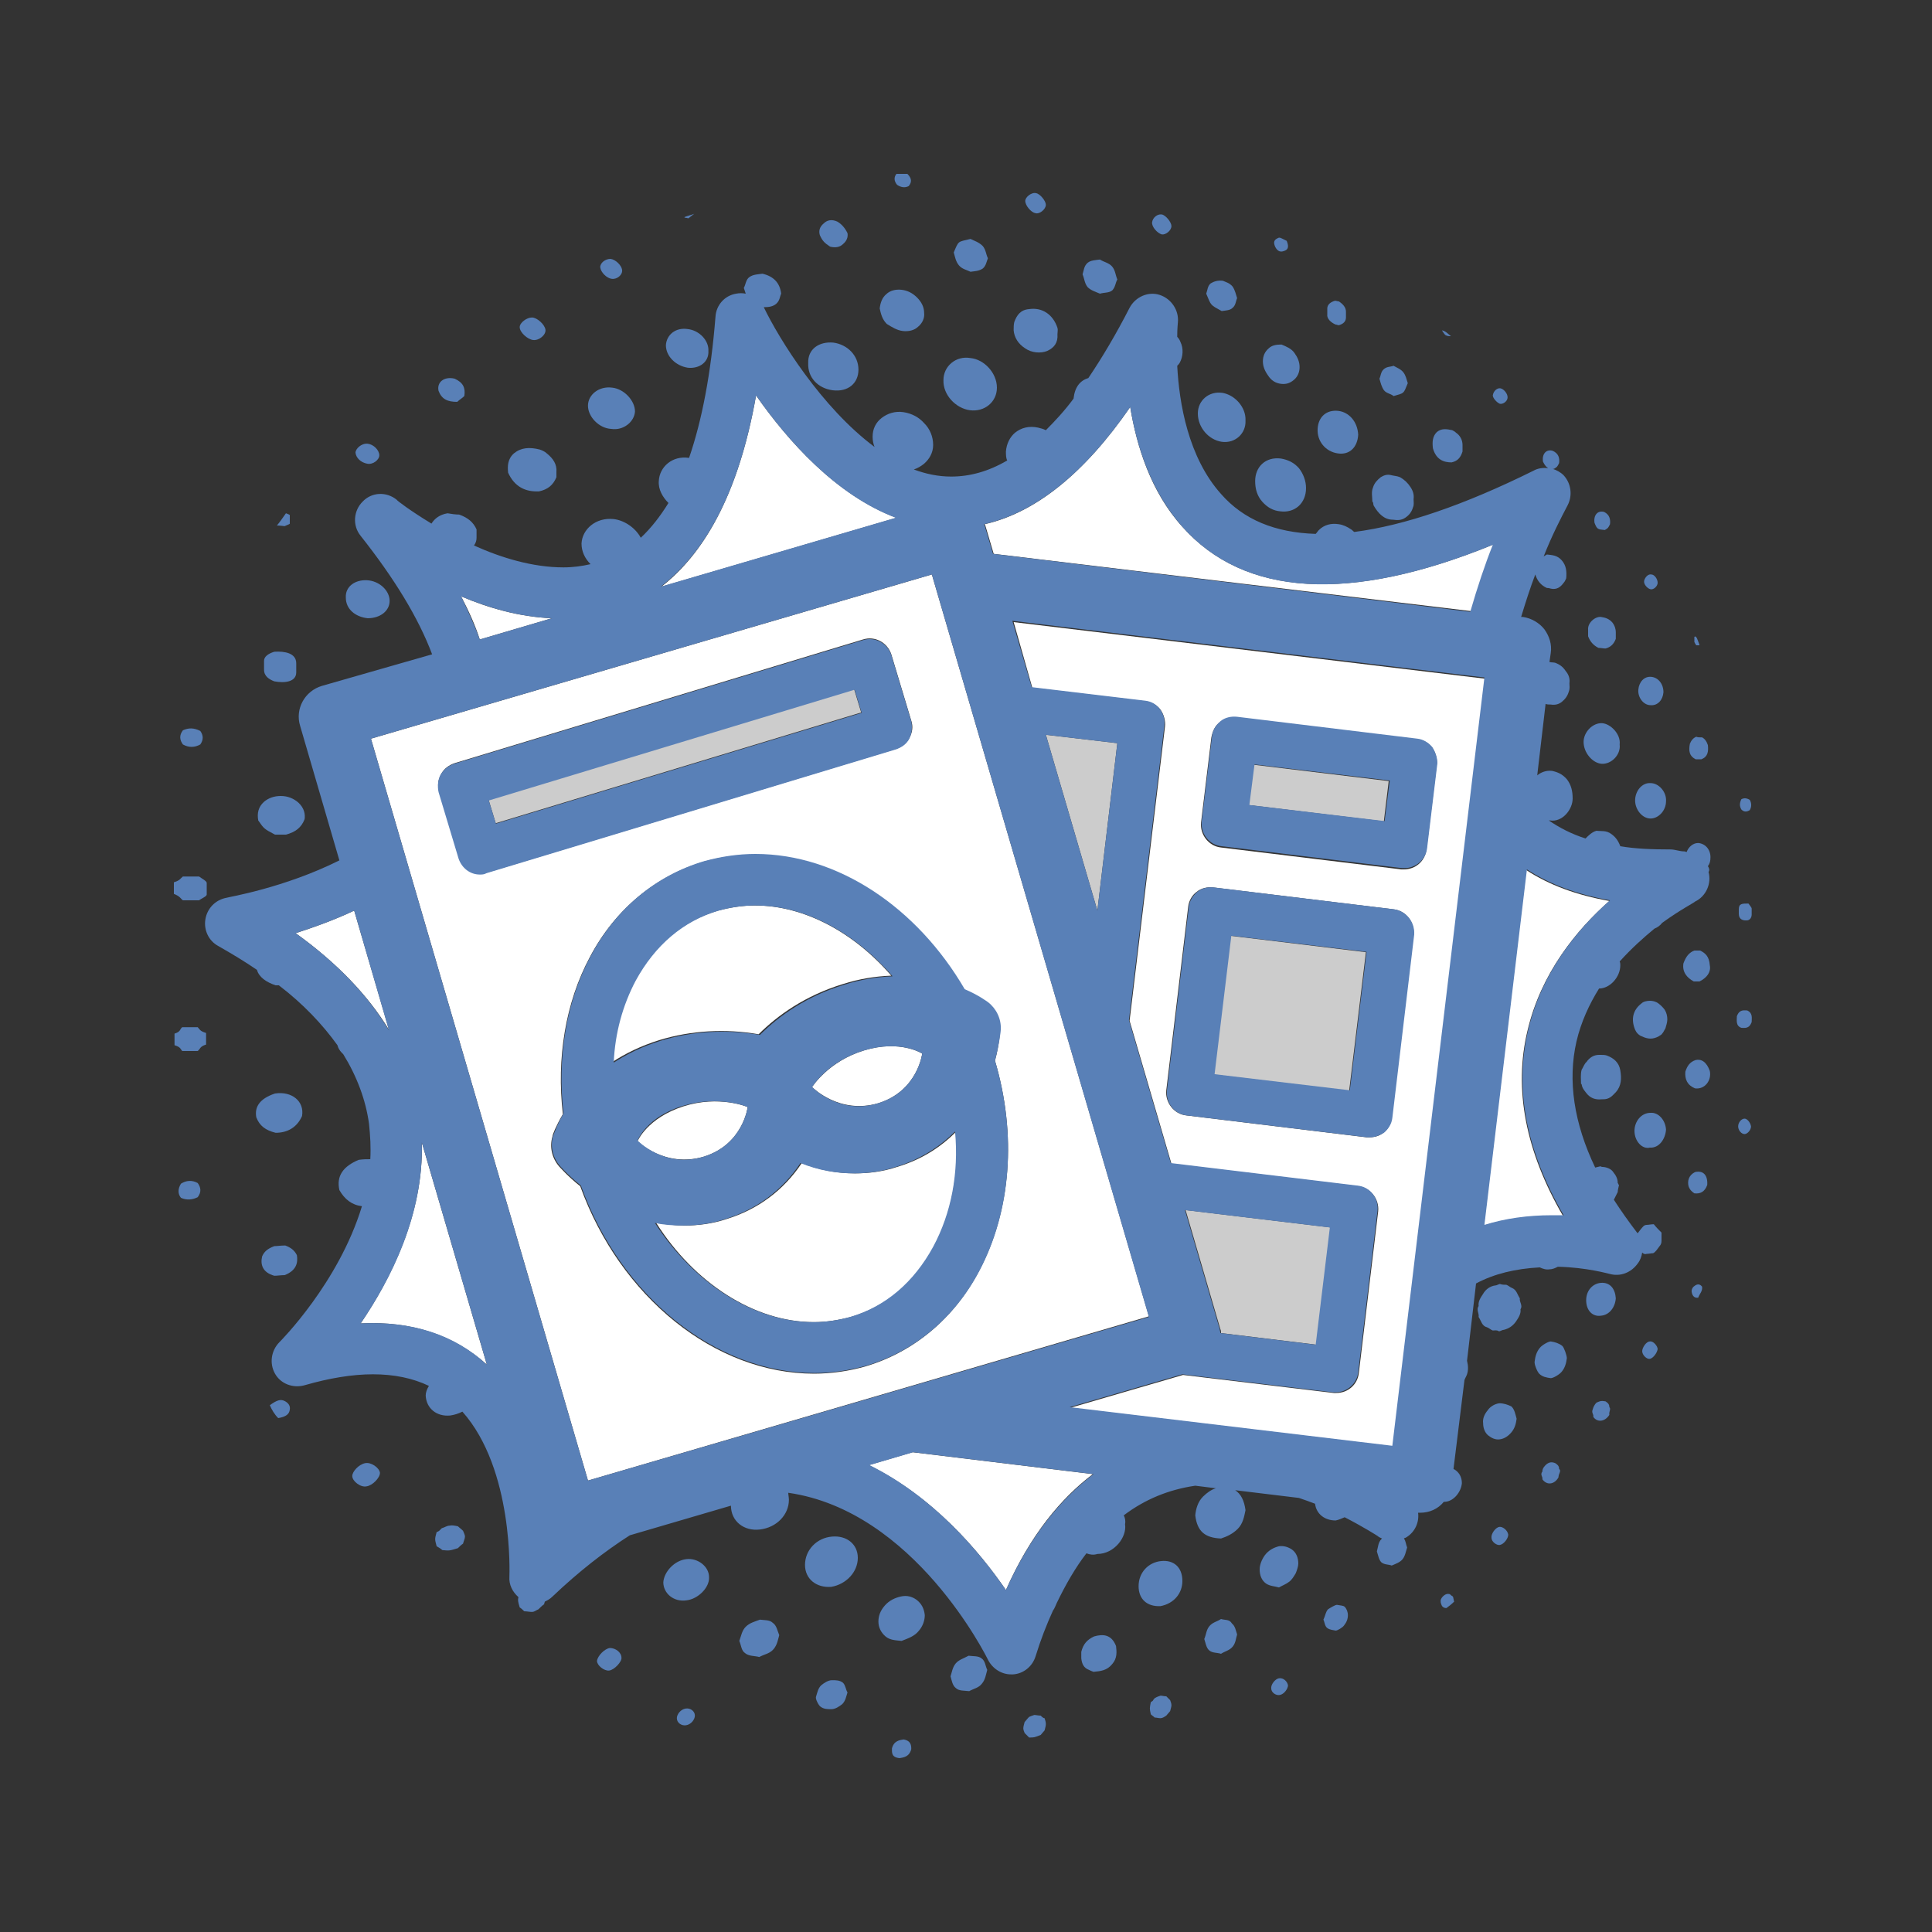 <?xml version="1.0" encoding="utf-8"?>
<!-- Generator: Adobe Illustrator 18.1.1, SVG Export Plug-In . SVG Version: 6.00 Build 0)  -->
<svg version="1.1" id="Layer_1" xmlns="http://www.w3.org/2000/svg" xmlns:xlink="http://www.w3.org/1999/xlink" x="0px" y="0px"
	 viewBox="0 0 300 300" enable-background="new 0 0 300 300" xml:space="preserve">
<rect x="0" y="0" width="300" height="300" fill="#333333" stroke="none"/>
<g>
	<path fill="#FFFFFF" d="M71.6,92.6c1.2,2.3,2.2,4.5,2.9,6.7L85.7,96C80.7,95.8,75.8,94.4,71.6,92.6z"/>
	<path fill="#FFFFFF" d="M183.6,81.8c-4.9-5.4-7.1-12.5-8.1-18.6c-7.1,10.3-14.7,16.4-22.6,18.2c0,0.1,0.1,0.1,0.1,0.2l1.3,4.4
		l74.2,8.9c1-3.8,2.3-7.3,3.5-10.4C209.6,93.7,193.2,92.6,183.6,81.8z"/>
	<path fill="#FFFFFF" d="M156.2,246.9c3.8-8.6,8.6-14.3,13.5-18l-28-3.4l-6.8,2C144.9,232.4,152,240.8,156.2,246.9z"/>
	<path fill="#FFFFFF" d="M45.9,144.9c6.4,4.6,11.2,9.6,14.5,15L55,141.4C51.8,142.9,48.7,144,45.9,144.9z"/>
	<path fill="#FFFFFF" d="M56,205.5c7.9-0.4,14.5,1.8,19.6,6.4l-10.1-34.5C65.8,188.6,60.6,198.7,56,205.5z"/>
	<path fill="#FFFFFF" d="M230.4,190.3c3.2-1,6.7-1.5,10.5-1.5c0.6,0,1.2,0,1.8,0c-5.8-10-7.7-19.7-5.5-28.8
		c2.1-8.9,7.6-15.6,12.7-20.1c-5.1-0.9-9.4-2.5-12.9-4.8L230.4,190.3z"/>
	<path fill="#FFFFFF" d="M117.4,61.4c-2.8,15.9-8.4,24.8-14.7,29.7l36.5-10.7C129.8,76.9,122.3,68.4,117.4,61.4z"/>
	<path fill="#FFFFFF" d="M160.3,106.8l17.6,2.1c0.9,0.1,1.8,0.6,2.3,1.3s0.8,1.7,0.7,2.6l-5.5,45.7l6.5,22.2l29,3.5
		c1.9,0.2,3.3,2,3.1,3.9l-3,25.1c-0.2,1.8-1.7,3.1-3.5,3.1c-0.1,0-0.3,0-0.4,0l-23.4-2.8l-17.5,5.1l50.1,6l14.4-119.2l-73.3-8.8
		L160.3,106.8z M189.5,112.1c0.7-0.6,1.7-0.8,2.6-0.7l28,3.4c0.9,0.1,1.8,0.6,2.3,1.3s0.8,1.7,0.7,2.6l-1.6,13.2
		c-0.2,1.8-1.7,3.1-3.5,3.1c-0.1,0-0.3,0-0.4,0l-28-3.4c-1.9-0.2-3.3-2-3.1-3.9l1.6-13.2C188.3,113.5,188.7,112.6,189.5,112.1z
		 M216.1,173.6c-0.1,0.9-0.6,1.8-1.3,2.3c-0.6,0.5-1.4,0.7-2.2,0.7c-0.1,0-0.3,0-0.4,0l-28-3.4c-1.9-0.2-3.3-2-3.1-3.9l3.4-28.5
		c0.1-0.9,0.6-1.8,1.3-2.3c0.7-0.6,1.7-0.8,2.6-0.7l28,3.4c1.9,0.2,3.3,2,3.1,3.9L216.1,173.6z"/>
	<polygon fill="#CCCCCC" points="173.5,115.4 162.4,114.1 170.4,141.4 	"/>
	<path fill="#CCCCCC" d="M204.4,208.8l2.2-18.2l-22.5-2.7l5.4,18.5c0.1,0.2,0.1,0.4,0.1,0.6L204.4,208.8z"/>
	
		<rect x="201.7" y="112.5" transform="matrix(-0.12 0.993 -0.993 -0.12 351.555 -65.503)" fill="#CCCCCC" width="6.3" height="21.2"/>
	
		<rect x="189.7" y="146.4" transform="matrix(0.993 0.12 -0.12 0.993 20.242 -22.827)" fill="#CCCCCC" width="21.2" height="21.7"/>
	<path fill="#FFFFFF" d="M91.3,229.9l87.1-25.5L144.7,89.2l-87.1,25.5L91.3,229.9z M154.5,164.7c3.4,11.5,2.5,23.3-2.5,32.7
		c-3.9,7.4-10.2,12.6-17.7,14.8c-2.5,0.7-5.2,1.1-7.9,1.1c-15.4,0-30.1-11.9-36.3-29.1c-2-1.6-3.1-2.9-3.3-3.1c-1.1-1.3-1.5-3-1-4.7
		c0-0.2,0.5-1.5,1.6-3.4c-1-8.7,0.4-17.3,4.2-24.4c3.9-7.4,10.2-12.6,17.7-14.8c2.5-0.7,5.2-1.1,7.9-1.1c12.8,0,25.1,8.2,32.5,21
		c2.1,0.9,3.4,1.8,3.6,2c1.3,1,2.1,2.6,2,4.3C155.3,160.1,155.2,162.1,154.5,164.7z M134,99.3c1.9-0.6,3.8,0.5,4.4,2.3l3.1,10.3
		c0.3,0.9,0.2,1.8-0.3,2.7c-0.4,0.8-1.2,1.4-2.1,1.7l-63.5,19.2c-0.3,0.1-0.7,0.2-1,0.2c-1.5,0-2.9-1-3.3-2.5l-3.1-10.3
		c-0.3-0.9-0.2-1.8,0.3-2.7c0.4-0.8,1.2-1.4,2.1-1.7L134,99.3z"/>
	<path fill="#FFFFFF" d="M126.4,205.3c1.9,0,3.8-0.3,5.7-0.8c5.5-1.6,9.9-5.3,12.9-10.9c2.8-5.2,3.9-11.4,3.5-17.9
		c-2.3,2.3-5.2,4.3-9.2,5.5c-2.1,0.7-4.3,1-6.5,1c-2.8,0-5.6-0.5-8.3-1.6c-2.8,4.2-6.8,7.2-11.7,8.7c-2.1,0.7-4.3,1-6.5,1
		c-1.5,0-3-0.2-4.4-0.4C107.8,199.2,117.1,205.3,126.4,205.3z"/>
	<path fill="#FFFFFF" d="M117.2,140.6c-1.9,0-3.8,0.3-5.7,0.8c-5.5,1.6-9.9,5.3-12.9,10.9c-2,3.8-3.2,8.1-3.5,12.6
		c2-1.3,4.4-2.5,7.3-3.4c4.9-1.5,10.3-1.8,15.4-0.9c2.9-2.9,7.2-6,13.1-7.8c2.5-0.8,5-1.2,7.5-1.3
		C132.6,144.8,124.9,140.6,117.2,140.6z"/>
	<path fill="#FFFFFF" d="M126.1,168.8c0,0,4.2,4.3,10.3,2.5c6.1-1.9,6.8-7.7,6.8-7.7s-3.4-2.2-9-0.5S126.1,168.8,126.1,168.8z"/>
	<path fill="#FFFFFF" d="M109.3,179.6c6.1-1.9,6.8-7.7,6.8-7.7s-4.4-1.9-10-0.1s-7.1,5.4-7.1,5.4S103.2,181.4,109.3,179.6z"/>
	
		<rect x="102.9" y="87.8" transform="matrix(0.29 0.957 -0.957 0.29 186.804 -16.943)" fill="#CCCCCC" width="3.8" height="59.3"/>
	<g>
		<path fill="#5980B7" d="M198.8,79.4c2.3,0.3,4-1.3,4-3.6c0-1.1-0.4-2.2-1.1-3.1c-0.8-0.9-1.7-1.3-2.8-1.5c-2.4-0.3-4,1.3-4,3.5
			c0,1.2,0.3,2.3,1.1,3.2C196.8,78.8,197.7,79.3,198.8,79.4z"/>
		<path fill="#5980B7" d="M236,201.6c-0.4-0.6-0.5-1.3-1.2-1.6c-0.3-0.1-0.6-0.4-0.9-0.5c-0.3,0-0.6,0-0.9-0.1
			c-0.2-0.1-0.5,0.2-0.8,0.2c-0.8,0.1-1.5,0.6-1.9,1.3c-0.4,0.6-0.8,1.2-0.7,1.9c-0.4,0.6,0.1,1.1,0,1.7c0.4,0.6,0.5,1.4,1.3,1.6
			c0.3,0.1,0.6,0.4,0.9,0.5c0.3,0,0.6-0.1,0.9,0.1c0.2,0.1,0.5-0.2,0.8-0.2c0.8-0.2,1.4-0.6,1.9-1.3c0.4-0.6,0.8-1.2,0.7-1.9
			C236.5,202.7,235.9,202.2,236,201.6z"/>
		<path fill="#5980B7" d="M245.6,168.4c0.1,0.6,0.4,0.9,0.7,1.3c0.6,0.8,1.4,1.1,2.4,1c0.3,0,0.6,0,0.9-0.1c0.6-0.2,0.9-0.6,1.3-1
			c0.9-1,0.9-2.2,0.7-3.4c-0.2-1.2-1-1.9-2.1-2.3c-0.3-0.1-0.6-0.1-0.9-0.1c0,0,0,0,0,0c-0.1,0-0.2,0-0.3,0c-0.7,0-1.3,0.3-1.8,0.9
			c-0.1,0.2-0.3,0.3-0.4,0.5c-0.2,0.3-0.3,0.6-0.5,0.9c-0.2,0.7-0.1,1.5-0.1,2.2C245.5,168.3,245.6,168.3,245.6,168.4z"/>
		<path fill="#5980B7" d="M189.7,68.6c2.1,0.3,3.8-1.3,3.7-3.3c0.1-2.1-1.7-4-3.6-4.3c-2.1-0.3-3.8,1.2-3.8,3.2
			C186,66.4,187.7,68.3,189.7,68.6z"/>
		<path fill="#5980B7" d="M150.6,63.7c2.3,0.3,4.2-1.3,4.2-3.5c0-2.3-2-4.4-4.1-4.6c-2.3-0.4-4.2,1.3-4.2,3.4
			C146.4,61.3,148.4,63.4,150.6,63.7z"/>
		<path fill="#5980B7" d="M213.3,78.5c0.7,1.2,1.6,2.2,3,2.2c0.7,0.1,1.3,0.1,1.9-0.3c0.6-0.4,1-0.9,1.2-1.6
			c0.2-0.4,0.1-0.9,0.1-1.3c0.1-0.7-0.1-1.3-0.5-1.9c-0.4-0.6-0.9-1.1-1.6-1.5c-0.5-0.2-0.9-0.2-1.3-0.3c-0.7-0.2-1.2,0-1.7,0.3
			c-0.5,0.4-1,0.9-1.2,1.6c-0.3,0.7-0.1,1.5-0.1,2.2C213.3,78,213.2,78.3,213.3,78.5z"/>
		<path fill="#5980B7" d="M129.2,238.6c-2.4,0.2-4.2,2.1-4.2,4.4c0,2.2,1.8,3.6,4.1,3.4c2.3-0.4,4.1-2.3,4.1-4.5
			C133.2,239.8,131.5,238.4,129.2,238.6z"/>
		<path fill="#5980B7" d="M248.7,118.6c1.5,0.1,3-1.4,2.8-3c0.2-1.6-1.4-3.2-2.7-3.3c-1.5-0.1-2.9,1.4-2.9,2.9
			C245.9,116.9,247.3,118.5,248.7,118.6z"/>
		<path fill="#5980B7" d="M207.7,70.4c1.9,0.3,3.1-1,3.2-2.9c-0.1-2-1.4-3.5-3.1-3.7c-1.8-0.2-3.1,0.9-3.2,2.8
			C204.5,68.5,205.8,70.1,207.7,70.4z"/>
		<path fill="#5980B7" d="M129.3,60.6c2.4,0.3,4-1.1,4-3.2c0-2.2-1.7-3.9-3.9-4.2c-2.2-0.2-4,1-3.9,3.2
			C125.4,58.6,127,60.3,129.3,60.6z"/>
		<path fill="#5980B7" d="M180.3,242.4c-2,0.2-3.5,1.8-3.5,3.9c0,2,1.3,3.2,3.4,3.1c2.1-0.4,3.4-2,3.4-3.9
			C183.6,243.3,182.2,242.2,180.3,242.4z"/>
		<path fill="#5980B7" d="M257.5,155.8c-0.4-0.3-0.9-0.4-1.3-0.4c-0.4,0-1,0.1-1.3,0.4c-1.3,1-1.7,2.4-1,4.1
			c0.1,0.2,0.2,0.4,0.4,0.6c0.2,0.2,0.5,0.4,0.6,0.4c1,0.5,1.8,0.5,2.7,0c0.1-0.1,0.4-0.2,0.5-0.4c0.2-0.2,0.3-0.5,0.5-0.8
			c0.1-0.4,0.3-0.9,0.3-1.4c0-0.5-0.1-1-0.4-1.5C258.2,156.4,257.9,156.1,257.5,155.8z"/>
		<path fill="#5980B7" d="M159.2,54.1c1,0.7,2.4,0.8,3.4,0.4c1.1-0.5,1.7-1.3,1.6-2.6c0-0.3,0.1-0.7,0-1c-0.7-2.1-2.4-3.2-4.4-2.9
			c-1.3,0.1-1.9,0.9-2.3,2c-0.1,0.4-0.1,0.8-0.1,1.3C157.5,52.4,158.1,53.4,159.2,54.1z"/>
		<path fill="#5980B7" d="M142.3,248.4c-0.7-0.5-1.5-0.7-2.4-0.5c-0.9,0.2-1.8,0.6-2.5,1.4c-0.7,0.8-1,1.6-1,2.5
			c0,0.9,0.4,1.7,1.1,2.3c0.7,0.6,1.6,0.6,2.5,0.7c1-0.4,2-0.7,2.7-1.6c0.6-0.7,0.9-1.6,0.9-2.4C143.5,249.8,143.1,249,142.3,248.4z
			"/>
		<path fill="#5980B7" d="M200.6,240.6c-0.6-0.4-1.3-0.6-2-0.5c-0.8,0.2-1.6,0.6-2.2,1.4c-0.5,0.7-0.8,1.5-0.8,2.2
			c0,0.9,0.3,1.7,1,2.2c0.6,0.4,1.3,0.4,2,0.6c0.5-0.3,1.1-0.5,1.6-0.9c0.4-0.3,0.7-0.8,1-1.3c0.2-0.5,0.4-1.1,0.4-1.5
			C201.6,241.9,201.3,241.1,200.6,240.6z"/>
		<path fill="#5980B7" d="M256.3,172.8c-1.5,0-2.5,1.4-2.5,2.8c0,1.6,1.2,2.9,2.4,2.6c1.4,0.1,2.4-1.3,2.5-2.8
			C258.6,173.9,257.5,172.7,256.3,172.8z"/>
		<path fill="#5980B7" d="M256.3,127.1c1.2,0,2.4-1.2,2.4-2.7c0.1-1.4-1.1-2.8-2.4-2.8c-1.3-0.1-2.4,1.2-2.4,2.7
			C253.9,125.7,255,127.1,256.3,127.1z"/>
		<path fill="#5980B7" d="M198.9,59.6c0.8,0.1,1.4-0.1,2-0.6c0.6-0.5,0.9-1.2,0.9-2c0-0.8-0.3-1.5-0.8-2.2c-0.5-0.7-1.3-1-2-1.3
			c-0.8,0-1.5,0.1-2,0.6c-0.6,0.5-0.9,1.2-0.9,2c0,0.8,0.3,1.5,0.8,2.2C197.4,59.1,198.1,59.5,198.9,59.6z"/>
		<path fill="#5980B7" d="M140.2,51.4c0.9,0.1,1.8-0.1,2.4-0.7c0.6-0.5,1-1.3,0.9-2.1c0-0.9-0.4-1.7-1.1-2.4
			c-0.7-0.7-1.5-1.1-2.4-1.2c-0.9-0.1-1.8,0.1-2.4,0.7c-0.6,0.5-0.9,1.3-1,2.2c0.2,0.9,0.4,1.7,1.1,2.4
			C138.5,50.8,139.3,51.3,140.2,51.4z"/>
		<path fill="#5980B7" d="M232.8,217.9c-0.7,0.1-1.4,0.5-1.8,1.1c-0.5,0.6-0.8,1.3-0.7,2c0,0.8,0.3,1.5,0.8,1.9
			c0.5,0.4,1.1,0.7,1.8,0.6c0.7-0.1,1.3-0.5,1.8-1.1c0.5-0.6,0.7-1.3,0.8-2.1c-0.2-0.7-0.3-1.4-0.8-1.9
			C234.1,218.1,233.5,217.9,232.8,217.9z"/>
		<path fill="#5980B7" d="M240.8,208.3c-0.4,0-1.4,0.6-1.7,1c-0.5,0.6-0.7,1.3-0.8,2.1c-0.1,0.4,0.4,1.6,0.7,1.9
			c0.5,0.5,1.1,0.6,1.8,0.7c0.4,0,1.4-0.6,1.7-1c0.5-0.6,0.7-1.3,0.8-2.1c0-0.4-0.4-1.6-0.7-1.9
			C242.1,208.6,241.5,208.4,240.8,208.3z"/>
		<path fill="#5980B7" d="M83.7,76.3c1.4-0.3,2.2-1,2.7-2.2c0-0.2,0-0.5,0-0.8c0.1-1.2-0.5-2.1-1.5-2.9c-0.3-0.3-0.8-0.5-1.1-0.6
			c-1.6-0.4-2.9-0.3-4,0.6c-1,0.9-1,2-0.9,3C79.9,75.6,81.6,76.4,83.7,76.3z"/>
		<path fill="#5980B7" d="M106.6,242.1c-1.9,0.2-3.5,2-3.6,3.6c0,1.7,1.6,3.1,3.6,2.8c1.8-0.2,3.6-2,3.5-3.6
			C110.1,243.2,108.3,241.9,106.6,242.1z"/>
		<path fill="#5980B7" d="M94.9,66.6c1.9,0.3,3.6-1.1,3.7-2.7c0-1.7-1.7-3.5-3.5-3.7c-2.1-0.3-3.8,1.1-3.8,2.8
			C91.3,64.7,93,66.5,94.9,66.6z"/>
		<path fill="#5980B7" d="M248.6,199.2c-1.3,0.1-2.3,1.2-2.3,2.7c0,1.6,1,2.6,2.3,2.4c1.3-0.1,2.2-1.3,2.3-2.7
			C250.8,200.1,250,199.1,248.6,199.2z"/>
		<path fill="#5980B7" d="M246.6,98.8c0.3,0.8,0.8,1.4,1.6,1.8c0.3,0,0.8,0.1,1.1,0.1c0.8-0.2,1.3-0.7,1.6-1.5c0-0.3,0-0.7,0-1
			c0-0.6-0.2-1.1-0.5-1.5c-0.5-0.6-1.1-0.8-1.8-0.9c-0.9-0.1-2.1,0.9-2,2C246.6,98.1,246.6,98.4,246.6,98.8z"/>
		<path fill="#5980B7" d="M225.4,71.8c0.9-0.2,1.4-0.7,1.7-1.7c0-0.2,0-0.6,0-1c0-0.8-0.4-1.5-1-1.9c-0.2-0.2-0.4-0.3-0.6-0.4
			c-0.9-0.2-1.7-0.3-2.4,0.3c-0.7,0.7-0.7,1.6-0.6,2.5C223,71.4,224.2,71.8,225.4,71.8z"/>
		<path fill="#5980B7" d="M169.9,254.1c-1.1,0.5-1.7,1.2-2,2.4c0,0.2,0,0.6,0,1c0.1,0.9,0.4,1.5,1.2,1.8c0.2,0.1,0.4,0.2,0.7,0.3
			c1.1-0.1,2.1-0.2,2.9-1.2c0.8-0.9,0.7-1.9,0.6-2.8C172.6,253.8,171.3,253.7,169.9,254.1z"/>
		<path fill="#5980B7" d="M106.8,57.1c1.8,0.2,3.3-0.9,3.2-2.6c0.1-1.6-1.4-3.2-3.2-3.4c-1.9-0.3-3.3,0.9-3.4,2.5
			C103.4,55.3,104.9,56.8,106.8,57.1z"/>
		<path fill="#5980B7" d="M264,147.6c-0.3,0-0.6,0-0.9,0c-0.8,0.3-1.3,0.9-1.7,2c-0.2,1.3,0.5,2.2,1.6,2.8c0.3,0,0.7,0,0.9,0
			c1.2-0.6,1.8-1.5,1.6-2.5C265.4,148.5,264.8,148,264,147.6z"/>
		<path fill="#5980B7" d="M170.8,45.6c0.7-0.2,1.4-0.1,1.9-0.5c0.5-0.5,0.5-1.2,0.8-1.7c-0.3-0.7-0.3-1.4-0.8-2
			c-0.5-0.6-1.3-0.7-1.9-1.1c-0.7,0.1-1.4,0.1-1.9,0.5c-0.6,0.5-0.6,1.2-0.8,1.8c0.3,0.7,0.3,1.4,0.8,2
			C169.4,45.1,170.1,45.3,170.8,45.6z"/>
		<path fill="#5980B7" d="M118,251.5c-0.8,0.3-1.6,0.5-2.2,1.1c-0.6,0.6-0.7,1.4-1,2.2c0.3,0.7,0.3,1.5,0.9,1.9
			c0.6,0.5,1.5,0.4,2.2,0.6c0.7-0.4,1.6-0.5,2.2-1.2c0.6-0.7,0.7-1.5,0.9-2.2c-0.3-0.7-0.4-1.5-1-1.9
			C119.5,251.5,118.7,251.6,118,251.5z"/>
		<path fill="#5980B7" d="M150.4,257.1c-0.7,0.4-1.5,0.6-2,1.2c-0.5,0.6-0.6,1.4-0.8,2c0.2,0.7,0.3,1.4,0.8,1.8
			c0.5,0.5,1.3,0.4,2.1,0.5c0.7-0.4,1.5-0.5,2-1.2c0.5-0.6,0.6-1.4,0.8-2.1c-0.3-0.6-0.3-1.4-0.9-1.8
			C151.9,257.1,151.1,257.2,150.4,257.1z"/>
		<path fill="#5980B7" d="M189.6,251.4c-0.6,0.4-1.3,0.5-1.8,1.1c-0.5,0.6-0.5,1.3-0.8,2c0.2,0.6,0.3,1.4,0.8,1.8
			c0.5,0.4,1.2,0.3,1.8,0.5c0.6-0.4,1.3-0.5,1.8-1.1c0.5-0.6,0.5-1.3,0.7-1.9c-0.2-0.6-0.3-1.3-0.8-1.7
			C190.9,251.4,190.2,251.6,189.6,251.4z"/>
		<path fill="#5980B7" d="M46.9,173.3c0.4-2.3-1.6-3.9-4.2-3.5c-2.4,0.8-3.2,2.1-2.9,3.7c0.5,1.3,1.4,2,3,2.4
			C44.6,175.9,46.1,175.1,46.9,173.3z"/>
		<path fill="#5980B7" d="M263.3,164.6c-0.9,0.3-1.3,0.9-1.6,1.8c-0.1,1.2,0.3,2.1,1.5,2.6c1.5,0.2,2.6-1.2,2.3-2.7
			C265,164.9,264.2,164.4,263.3,164.6z"/>
		<path fill="#5980B7" d="M42.7,129.6c0.6,0,1.2,0,1.7,0c1.5-0.4,2.4-1.1,2.9-2.4c0.1-0.7,0-1.7-1-2.6c-0.7-0.6-1.6-1-2.7-1
			c-1,0-1.9,0.3-2.6,0.9c-0.9,0.8-1.1,1.8-0.9,2.9C41,128.7,41,128.7,42.7,129.6z"/>
		<path fill="#5980B7" d="M256.3,109.5c1.1,0.1,1.9-0.8,2-2c0-1.3-0.8-2.3-1.9-2.4c-1.1-0.1-1.9,0.8-2,2
			C254.3,108.3,255.2,109.5,256.3,109.5z"/>
		<path fill="#5980B7" d="M57.1,96c1.9,0,3.4-1.1,3.4-2.7c0-1.6-1.6-3.1-3.5-3.2c-1.9-0.1-3.4,1-3.3,2.7
			C53.7,94.6,55.2,95.8,57.1,96z"/>
		<path fill="#5980B7" d="M216.4,61.5c1.7-0.5,1.5-0.3,2.2-2c-0.2-0.6-0.3-1.2-0.7-1.7c-0.4-0.5-1-0.7-1.5-1
			c-0.6,0.2-1.1,0.1-1.6,0.6c-0.4,0.4-0.4,1-0.6,1.4c0.2,0.7,0.3,1.2,0.7,1.8C215.3,61.1,215.9,61.1,216.4,61.5z"/>
		<path fill="#5980B7" d="M189.7,48.3c0.7-0.1,1.3-0.1,1.7-0.5c0.5-0.4,0.5-1.1,0.7-1.5c-0.2-0.6-0.3-1.2-0.7-1.8
			c-0.5-0.6-1.1-0.7-1.5-0.9c-0.8-0.1-1.4,0.1-1.9,0.4c-0.5,0.4-0.5,1.1-0.7,1.6C188.1,47.5,187.9,47.3,189.7,48.3z"/>
		<path fill="#5980B7" d="M150.7,42.2c0.7-0.1,1.3-0.1,1.9-0.5c0.5-0.4,0.6-1.1,0.8-1.6c-0.3-0.6-0.3-1.3-0.8-1.9
			c-0.6-0.6-1.3-0.8-1.9-1.1c-2,0.5-1.8,0.2-2.6,2.1c0.2,0.7,0.3,1.4,0.8,2C149.4,41.8,150.1,41.9,150.7,42.2z"/>
		<path fill="#5980B7" d="M129.2,260.9c-0.6,0-1.2,0.4-1.7,0.8c-0.5,0.5-0.6,1.2-0.8,1.8c-0.1,0.3,0.4,1.3,0.7,1.5
			c0.5,0.4,1.1,0.4,1.7,0.4c0.6,0,1.2-0.4,1.7-0.8c0.5-0.5,0.6-1.2,0.8-1.8c-0.3-0.5-0.3-1.1-0.7-1.5
			C130.4,260.9,129.8,260.9,129.2,260.9z"/>
		<path fill="#5980B7" d="M207.6,249.2c-0.3,0-1.1,0.5-1.4,0.7c-0.4,0.5-0.4,1-0.7,1.6c0.2,0.4,0.2,1,0.6,1.3
			c0.4,0.3,0.9,0.3,1.3,0.4c0.3,0,1.1-0.5,1.3-0.8c0.4-0.5,0.6-1,0.6-1.6c0-0.5-0.2-1-0.5-1.3C208.6,249.3,208.1,249.3,207.6,249.2z
			"/>
		<path fill="#5980B7" d="M263.2,182c-1,0.5-1.2,1.4-1,2.2c0.2,0.6,0.6,0.9,0.9,1.1c0.9,0.1,1.6-0.2,2-1.3
			C265.2,182.5,264.5,181.7,263.2,182z"/>
		<path fill="#5980B7" d="M263.3,117.9c0.3,0,0.6,0,0.9,0c1-0.4,1.1-1.2,1-2.2c-0.2-0.6-0.5-1-0.9-1.2c-0.4,0-0.7,0-0.9-0.1
			c-0.5,0.2-0.8,0.6-1,1.1C262.2,116.6,262.3,117.4,263.3,117.9z"/>
		<path fill="#5980B7" d="M42.6,105.8c1.6,0.3,3.4,0.1,3.4-1.4c0-0.4,0-1,0-1.4c0-1.6-1.8-1.9-3.4-1.8c-1,0.3-1.6,0.8-1.6,1.4
			c0,0.6,0,1.1,0,1.4C41,105,41.8,105.5,42.6,105.8z"/>
		<path fill="#5980B7" d="M44.2,198c1.8-0.7,2.1-1.9,1.9-3.1c-0.4-0.8-1-1.2-1.8-1.5c-0.7,0-1.3,0.1-1.7,0.1
			c-1.1,0.4-1.6,0.9-1.9,1.6c-0.3,1.3,0.1,2.5,1.9,3C43,198.1,43.7,198,44.2,198z"/>
		<path fill="#5980B7" d="M207.4,50.4c0.2,0,0.3,0.1,0.5,0.1c0.7-0.2,1.1-0.6,1.1-1.2c0-0.3,0-0.6,0-0.9c0-0.7-0.5-1.2-1.1-1.6
			c-0.2,0-0.4-0.1-0.6-0.1c-0.7,0.2-1.2,0.6-1.2,1.2c0,0.3,0,0.6,0,0.9C206,49.5,206.7,50.1,207.4,50.4z"/>
		<path fill="#5980B7" d="M128.9,38.3c0.8,0.2,1.5,0.1,2-0.4c0.6-0.5,0.8-1.1,0.7-1.7c-0.4-0.8-0.9-1.4-1.6-1.8
			c-0.9-0.4-1.6-0.2-2.1,0.3c-0.6,0.5-0.8,1.1-0.6,1.8C127.7,37.4,128,37.7,128.9,38.3z"/>
		<path fill="#5980B7" d="M71.1,237c-0.5-0.1-0.9-0.2-1.3-0.1c-0.4,0-0.8,0.3-1.2,0.4c-0.1,0.1-0.3,0.3-0.4,0.4
			c-0.2,0.1-0.3,0.2-0.4,0.2c-0.3,1.1-0.3,1.1,0,2.2c0.2,0.1,0.3,0.2,0.5,0.3c0.1,0.1,0.3,0.2,0.4,0.3c1.1,0.1,1.1,0.1,2.4-0.3
			c0.3-0.3,0.5-0.5,0.8-0.7c0.1-0.4,0.3-0.8,0.3-1.1c0-0.3-0.2-0.6-0.3-0.9C71.6,237.4,71.3,237.2,71.1,237z"/>
		<path fill="#5980B7" d="M249.9,218.5c0-0.5-0.3-0.7-0.6-0.9c-0.7-0.1-0.7-0.1-1.4,0.2c-0.3,0.3-0.5,0.7-0.6,1.1
			c-0.2,0.5,0.2,0.7,0.1,1.1c0.6,0.9,1.8,0.8,2.5-0.3C249.8,219.2,250.2,218.8,249.9,218.5z"/>
		<path fill="#5980B7" d="M242.1,228.1c0-0.5-0.3-0.7-0.6-0.9c-0.5-0.2-0.9-0.2-1.4,0.2c-0.3,0.3-0.6,0.6-0.6,1.1
			c-0.4,0.5,0.1,0.8,0,1.2c0.7,1,1.9,0.8,2.5-0.3C242,228.8,242.5,228.4,242.1,228.1z"/>
		<path fill="#5980B7" d="M161.6,266.4c-0.4,0-0.7-0.1-1-0.1c-0.3,0.1-0.6,0.2-0.8,0.3c-0.3,0.3-0.5,0.6-0.7,0.8
			c-0.1,0.4-0.2,0.7-0.2,1c0,0.3,0.2,0.6,0.2,0.7c0.3,0.3,0.5,0.5,0.7,0.7c0.8,0,0.8,0,1.8-0.4c0.2-0.2,0.4-0.5,0.6-0.7
			c0.1-0.4,0.2-0.7,0.2-1c0-0.3-0.1-0.6-0.2-0.9C162,266.8,161.8,266.6,161.6,266.4z"/>
		<path fill="#5980B7" d="M181.1,263.4c-0.4,0-0.6-0.1-0.9-0.1c-0.3,0.1-0.6,0.2-0.9,0.4c-0.1,0.1-0.2,0.2-0.3,0.4
			c-0.1,0.1-0.3,0.2-0.3,0.2c-0.2,1-0.2,1,0,1.9c0.2,0.2,0.4,0.3,0.6,0.5c0.3,0,0.6,0.1,0.9,0.1c0.3,0,0.6-0.2,0.9-0.4
			c0.2-0.2,0.4-0.5,0.6-0.7c0.1-0.4,0.2-0.7,0.2-0.9c0-0.3-0.1-0.5-0.2-0.8C181.5,263.8,181.3,263.6,181.1,263.4z"/>
		<path fill="#5980B7" d="M28.4,139.8c0.8,0,1.7,0,2.5,0c0.4-0.3,1.2-0.6,1.2-0.9c0-0.6,0-1.2,0-1.8c0-0.3-0.8-0.7-1.2-1
			c-0.8,0-1.7,0-2.5,0c-0.4,0.3-0.4,0.6-1.4,0.9c0,0.6,0,1.2,0,1.8C28,139.2,28,139.5,28.4,139.8z"/>
		<path fill="#5980B7" d="M271.3,156.9c-0.5,0-1.2-0.2-1.6,0.9c0,0.6-0.2,1.5,0.7,1.8c0.5,0,1.2,0.2,1.6-0.9
			C272,158.1,272.2,157.3,271.3,156.9z"/>
		<path fill="#5980B7" d="M30.7,159.5c-0.8,0-1.6,0-2.4,0c-0.4,0.3-0.2,0.7-1.2,1c0,0.7,0,1.2,0,1.8c1,0.3,0.9,0.6,1.2,0.9
			c0.8,0,1.6,0,2.4,0c0.4-0.3,0.3-0.7,1.3-1c0-0.6,0-1.2,0-1.8C31,160.1,31,159.8,30.7,159.5z"/>
		<path fill="#5980B7" d="M249.2,82.3c0.5-0.3,0.5-0.3,0.8-0.9c0.1-0.8-0.1-1.5-0.9-1.9c-1-0.3-1.7,0.5-1.5,1.7
			C248,82.2,248.1,82.2,249.2,82.3z"/>
		<path fill="#5980B7" d="M71,62.4c0.3-0.3,0.8-0.6,1.1-0.9c0.2-1.3-0.2-2.1-1.5-2.7c-1.7-0.4-2.8,0.6-2.5,1.9
			C68.6,62,69.5,62.4,71,62.4z"/>
		<path fill="#5980B7" d="M271.5,140.3c-1,0-1.5,0-1.5,0.9c0,0.3,0,0.6,0,0.7c0,0.9,0.7,1.1,1.4,1c0.4-0.1,0.6-0.5,0.6-0.9
			c0-0.3,0-0.6,0-0.9C272,140.9,271.7,140.6,271.5,140.3z"/>
		<path fill="#5980B7" d="M82.8,52.8c0.9,0.1,2-0.8,1.9-1.6c-0.1-0.8-1.3-1.9-2.1-1.9c-0.8,0-1.9,0.8-1.9,1.5
			C80.7,51.6,81.9,52.7,82.8,52.8z"/>
		<path fill="#5980B7" d="M256.2,208.3c-0.6,0-1.2,1-1.2,1.5c0,0.6,0.7,1.3,1.2,1.2c0.5-0.1,1.1-0.9,1.2-1.5
			C257.4,209,256.7,208.2,256.2,208.3z"/>
		<path fill="#5980B7" d="M56.7,227.2c-1,0.2-2,1.3-2,2c0,0.8,1.3,1.8,2.2,1.6c0.9-0.1,2.1-1.3,2.1-2.1
			C58.9,227.9,57.6,227,56.7,227.2z"/>
		<path fill="#5980B7" d="M180.4,36.4c0.6,0.1,1.5-0.6,1.5-1.3c0-0.6-0.9-1.7-1.5-1.8c-0.7-0.1-1.4,0.5-1.5,1.2
			C178.8,35.2,179.7,36.2,180.4,36.4z"/>
		<path fill="#5980B7" d="M160.8,33.1c0.6,0.2,1.6-0.6,1.6-1.3c0-0.6-0.9-1.7-1.5-1.8c-0.7-0.2-1.7,0.6-1.7,1.2
			C159.2,31.9,160.1,33,160.8,33.1z"/>
		<path fill="#5980B7" d="M94.7,255.9c-0.8,0.1-1.9,1.2-2,2c0,0.7,1.1,1.6,1.9,1.5c0.8-0.1,2-1.4,1.9-2
			C96.5,256.6,95.6,255.9,94.7,255.9z"/>
		<path fill="#5980B7" d="M232.8,237.1c-0.6,0.1-1.3,1.1-1.2,1.7c0,0.6,0.8,1.2,1.3,1.1c0.6-0.1,1.3-1,1.3-1.6
			C234.1,237.6,233.3,237,232.8,237.1z"/>
		<path fill="#5980B7" d="M140.3,270.1c-0.6,0.1-1.5,0.2-1.8,1.4c0,0.6-0.1,1.4,1.2,1.5c0.6-0.1,1.5-0.2,1.8-1.4
			C141.5,271.1,141.5,270.3,140.3,270.1z"/>
		<path fill="#5980B7" d="M95,43.3c0.8,0.1,1.7-0.6,1.6-1.4c-0.1-0.7-1-1.6-1.8-1.7c-0.8,0-1.6,0.6-1.6,1.3
			C93.3,42.3,94.2,43.2,95,43.3z"/>
		<path fill="#5980B7" d="M198.6,260.6c-0.6,0.1-1.3,1-1.2,1.6c0,0.6,0.7,1.1,1.3,1c0.7-0.1,1.3-1,1.3-1.5
			C199.9,261.1,199.3,260.5,198.6,260.6z"/>
		<path fill="#5980B7" d="M232.9,62.7c0.5,0.1,1.2-0.4,1.2-1c0-0.6-0.6-1.3-1.1-1.4c-0.5-0.1-1.1,0.4-1.2,1.1
			C231.8,61.8,232.4,62.5,232.9,62.7z"/>
		<path fill="#5980B7" d="M270.9,173.7c-0.5,0-1,0.6-1,1.2c0,0.6,0.5,1.2,1,1.2c0.4,0,1-0.6,1-1.2
			C271.8,174.3,271.3,173.7,270.9,173.7z"/>
		<path fill="#5980B7" d="M256.3,91.5c0.5,0.1,1.1-0.5,1.1-1c0-0.6-0.5-1.3-1-1.3c-0.5-0.1-1,0.5-1.1,1
			C255.2,90.7,255.8,91.4,256.3,91.5z"/>
		<path fill="#5980B7" d="M57,72c0.9,0.2,1.9-0.6,1.9-1.3c0-0.8-0.9-1.7-1.8-1.8c-1-0.1-1.9,0.8-1.9,1.4C55.3,71.1,56,71.8,57,72z"
			/>
		<path fill="#5980B7" d="M31.1,115.6c0.5-0.7,0.5-1.4,0-2.1c-1-0.5-1.8-0.5-2.7-0.1c-0.6,0.8-0.5,1.5,0,2.2
			C29.3,116.1,30.2,116.1,31.1,115.6z"/>
		<path fill="#5980B7" d="M271.7,125.8c0.3-0.5,0.3-1.1,0-1.6c-0.5-0.3-0.9-0.3-1.3-0.1c-0.3,0.6-0.3,1.1,0,1.6
			C270.8,126.1,271.2,126.1,271.7,125.8z"/>
		<path fill="#5980B7" d="M28.1,183.8c-0.5,0.8-0.5,1.6,0,2.2c0.9,0.4,1.8,0.3,2.6-0.1c0.6-0.8,0.5-1.5,0-2.2
			C29.8,183.2,28.9,183.3,28.1,183.8z"/>
		<path fill="#5980B7" d="M106.5,265.3c-0.8,0.1-1.4,0.9-1.4,1.5c0,0.7,0.7,1.2,1.4,1.1c0.8-0.1,1.4-0.9,1.4-1.5
			C107.9,265.7,107.2,265.2,106.5,265.3z"/>
		<path fill="#5980B7" d="M199.3,39c0.7-0.2,0.9-0.6,0.5-1.6c-0.2-0.1-0.4-0.2-0.6-0.3c-0.2-0.1-0.4-0.2-0.6-0.2
			c-0.8,0.3-0.9,0.7-0.6,1.4C198.3,38.9,198.7,39.2,199.3,39z"/>
		<path fill="#5980B7" d="M225.2,247.6c-0.1-0.1-0.3-0.1-0.4-0.1c-0.4,0-1,0.5-1.1,1c0,0.2,0,0.4,0.1,0.6c0.1,0.4,0.4,0.6,0.8,0.6
			c0.4-0.3,0.8-0.6,1.2-1c-0.1-0.3-0.1-0.6-0.2-0.8C225.4,247.8,225.3,247.7,225.2,247.6z"/>
		<path fill="#5980B7" d="M141.1,28.9c0.5-0.6,0.5-1.2-0.2-1.9c-0.5,0-1.1,0-1.7,0c-0.4,0.5-0.4,1.1,0.1,1.7
			C139.9,29.1,140.5,29.2,141.1,28.9z"/>
		<path fill="#5980B7" d="M44.3,217.6c-0.7-0.4-1.3-0.2-2.4,0.6c0.3,0.7,0.7,1.4,1.3,2c1.2-0.2,1.7-0.6,1.8-1.3
			C45.1,218.3,44.8,217.9,44.3,217.6z"/>
		<path fill="#5980B7" d="M263.1,199.7c-0.3,0.2-0.5,0.6-0.4,1c0.1,0.5,0.4,0.9,1,0.8c0.2-0.6,0.7-1,0.6-1.7
			C264,199.4,263.6,199.3,263.1,199.7z"/>
		<path fill="#5980B7" d="M45,81.3c0-0.5,0-0.9,0-1.3c0-0.1-0.4-0.2-0.6-0.3c-0.5,0.7-0.9,1.3-1.4,1.9c0.6,0,1,0.1,1.2,0.1
			C44.6,81.5,45,81.4,45,81.3z"/>
		<path fill="#5980B7" d="M263.9,100.2c-0.1-0.4-0.3-0.8-0.4-1.1c-0.1-0.1-0.2-0.4-0.4-0.2c0,0.3,0,0.5,0,0.8
			c0.1,0.2,0.2,0.4,0.3,0.5C263.6,100.2,263.7,100.2,263.9,100.2z"/>
		<path fill="#5980B7" d="M225.3,52.2c-0.4-0.3-0.8-0.8-1.4-0.9c0.2,0.3,0.4,0.6,0.5,0.7C224.7,52.2,225,52.2,225.3,52.2z"/>
		<path fill="#5980B7" d="M106.9,33.9c0.4-0.3,0.6-0.5,0.9-0.7c-0.5,0.2-1,0.3-1.5,0.5c0,0,0,0.1,0,0.1
			C106.6,33.8,106.8,33.9,106.9,33.9z"/>
		<path fill="#5980B7" d="M265.2,134.5c0.3-0.4,0.4-0.8,0.4-1.4c0-1.2-0.8-2.1-1.9-2.2c-0.8,0-1.5,0.6-1.8,1.4
			c-0.1,0-0.2-0.1-0.4-0.1c-0.7,0-1.4-0.3-2.1-0.3c0,0,0,0,0,0c-2.9,0-5.5-0.1-7.8-0.5c-0.3-0.8-0.7-1.4-1.4-1.9
			c-0.8-0.6-1.6-0.4-2.3-0.5c-0.7,0.2-1.2,0.7-1.7,1.2c-2.2-0.7-4.1-1.7-5.7-2.8c0.1,0,0.2,0,0.2,0c1.9,0.3,3.5-1.7,3.5-3.4
			c0-1.1-0.2-2.1-0.9-3c-0.7-0.8-1.4-1.1-2.3-1.3c-0.9-0.1-1.7,0.2-2.3,0.7l1.3-11.1c0.2,0.1,0.5,0.1,0.8,0.1c0.6,0.1,1.2,0,1.7-0.4
			c0.5-0.4,0.9-0.9,1.1-1.6c0.2-0.5,0.1-0.9,0.1-1.3c0.1-0.7-0.1-1.3-0.5-1.8c-0.4-0.6-0.8-1-1.5-1.3c-0.4-0.2-0.7-0.1-1.1-0.2
			l0.2-1.4c0.2-1.3-0.2-2.6-1-3.7c-0.8-1-2-1.7-3.3-1.9l-0.3,0c0.7-2.3,1.4-4.5,2.2-6.6c0.3,1,0.9,1.7,1.8,2.1c0.1,0,0.3,0,0.6,0.1
			c0.9,0.2,1.5-0.2,2-0.9c0.2-0.2,0.3-0.5,0.4-0.7c0.1-1.1,0-2-0.7-2.8c-0.7-0.8-1.5-0.8-2.3-0.9c-0.2,0.1-0.3,0.2-0.5,0.3
			c1.3-3.3,2.7-6,3.7-7.9c0.8-1.5,0.6-3.4-0.6-4.7c-0.5-0.5-1.1-0.8-1.7-1c0.1,0,0.2,0,0.2,0c0.5-0.3,0.5-0.3,0.8-0.9
			c0.1-0.8-0.1-1.5-1-1.9c-1-0.3-1.7,0.5-1.5,1.7c0.3,0.6,0.5,0.8,0.8,1c-0.8-0.1-1.6,0-2.3,0.4c-10.7,5.3-20,8.5-27.8,9.5
			c-0.2-0.1-0.3-0.3-0.5-0.4c-0.6-0.4-1.2-0.7-1.9-0.8c-1.2-0.2-2.3,0.1-3.1,0.9c-0.2,0.2-0.3,0.4-0.5,0.6
			c-6.3-0.2-11.2-2.2-14.7-6.2c-5.1-5.7-6.5-14.1-6.8-19.9c0.1-0.1,0.3-0.3,0.4-0.5c0.5-0.9,0.6-2.2,0.1-3.2
			c-0.1-0.3-0.3-0.6-0.5-0.8c0-1.3,0.1-2.2,0.1-2.2c0.2-1.9-1-3.7-2.8-4.3c-1.8-0.6-3.8,0.3-4.7,2c-2.1,4.1-4.3,7.8-6.4,10.9
			c-1.3,0.4-2.1,1.4-2.3,3.2c-1.4,1.9-2.9,3.5-4.3,4.9c-0.4-0.2-0.8-0.3-1.2-0.4c-1.4-0.3-2.6,0-3.6,0.8c-0.8,0.7-1.3,1.7-1.4,2.9
			c0,0.5,0,1,0.2,1.4c-2.9,1.7-5.8,2.5-8.7,2.5c-2,0-3.9-0.4-5.8-1.1c0.6-0.2,1.1-0.5,1.6-0.9c0.8-0.7,1.4-1.7,1.4-2.9
			c0-1.3-0.5-2.5-1.4-3.4c-0.8-0.9-1.9-1.5-3.2-1.7c-1.3-0.2-2.5,0.2-3.4,0.9c-0.9,0.7-1.4,1.7-1.4,2.9c0,0.6,0.1,1.1,0.3,1.6
			c-8.2-6.1-14.8-16.7-17.2-21.7c0,0,0,0,0,0c0.8,0,1.4-0.1,1.9-0.5c0.6-0.5,0.6-1.2,0.8-1.6c-0.2-1.7-1.2-2.7-2.9-3.1
			c-0.7,0.1-1.4,0.1-2,0.5c-0.6,0.4-0.6,1.2-0.9,1.7c0.1,0.3,0.2,0.6,0.3,0.9c-0.5-0.1-1-0.1-1.5,0c-1.8,0.3-3.1,1.8-3.2,3.6
			c-0.7,8.8-2.1,16.1-4.1,21.9c-2.6-0.4-4.6,1.4-4.7,3.6c-0.1,1.3,0.6,2.5,1.5,3.4c-1.3,2.1-2.7,3.9-4.3,5.4
			c-0.8-1.5-2.5-2.7-4.2-2.9c-2.8-0.3-4.9,1.6-5,3.8c0,1.2,0.5,2.3,1.4,3.2c-1.3,0.3-2.7,0.5-4.2,0.5c-4.8,0-9.7-1.5-13.9-3.4
			c0.3-0.4,0.4-0.8,0.4-1.2c0-0.4,0-0.9,0-1.3c-0.5-1.1-1.3-1.8-2.7-2.3c-0.5,0-1.3-0.1-1.8-0.2c-1.2,0.2-2,0.8-2.5,1.6
			c-3.3-2-5.4-3.6-5.4-3.7c-1.6-1.3-3.9-1.2-5.3,0.3c-1.4,1.4-1.6,3.7-0.3,5.3c5.3,6.7,9,12.8,11.1,18.4L50,106.5
			c-2.7,0.8-4.2,3.6-3.4,6.2l6.1,20.9c-8.6,4.3-17.3,5.7-17.5,5.8c-1.7,0.3-3,1.6-3.3,3.3c-0.3,1.7,0.5,3.4,2,4.2
			c2.1,1.2,4.1,2.4,6,3.7c0.3,1.1,1.4,1.9,2.9,2.4c0.2,0,0.4,0,0.5,0c3.8,2.9,6.8,6.1,9.1,9.3c0.1,0.4,0.3,0.8,0.7,1.2
			c0.1,0.1,0.1,0.1,0.2,0.2c2.1,3.4,3.5,7.1,4,10.8c0.2,1.9,0.3,3.7,0.2,5.5c-0.5,0-1.1,0-1.8,0.1c-2.4,1-3.5,2.5-3,4.7
			c0.8,1.4,1.9,2.3,3.5,2.5c-3.6,11.9-12.7,21-12.8,21.1c-1.3,1.3-1.6,3.3-0.7,4.9c0.9,1.6,2.8,2.3,4.6,1.8
			c3.8-1.1,7.4-1.7,10.6-1.7c3.3,0,6.2,0.6,8.7,1.8c-0.3,0.5-0.5,1-0.5,1.5c0.1,2,1.7,3.3,3.8,3.1c0.7-0.1,1.3-0.3,1.9-0.6
			c8,9,7.3,25.4,7.3,25.6c-0.1,1.3,0.5,2.4,1.4,3.2c-0.1,0.5-0.1,0.6,0.2,1.6c0.3,0.2,0.5,0.4,0.7,0.6c0.4,0,0.8,0.1,1.2,0.1
			c0.4,0,0.7-0.3,1-0.4c0.3-0.3,0.6-0.6,0.9-0.8c0-0.2,0.1-0.3,0.1-0.4c0.4-0.2,0.8-0.4,1.2-0.8c4.1-3.9,8.1-7,12-9.5l15.7-4.6
			c0,0,0,0,0,0c0,2.4,2,4,4.5,3.7c2.6-0.3,4.5-2.3,4.5-4.6c0-0.4-0.1-0.8-0.1-1.1c19.6,2.8,30.8,25.5,31,25.9
			c0.7,1.4,2.1,2.3,3.6,2.3c0.1,0,0.2,0,0.3,0c1.6-0.1,3-1.2,3.5-2.8c0.8-2.6,1.7-4.9,2.7-7.1c0.3-0.4,0.4-0.8,0.6-1.2
			c1.4-2.9,2.9-5.5,4.6-7.7c0.5,0.2,1.1,0.3,1.7,0.1c2.6,0,4.6-2.6,4.3-4.6c0.1-0.5,0-1-0.2-1.4c3.3-2.5,7-4,11.1-4.6l3.2,0.4
			c-0.7,0.2-1.4,0.7-2,1.3c-0.8,0.8-1.1,1.9-1.2,2.9c0.3,2.5,1.5,3.5,4,3.6c0.9-0.3,1.8-0.7,2.6-1.5c0.8-0.8,1-1.9,1.2-2.9
			c-0.2-1.5-0.7-2.5-1.6-3.1l9.9,1.2c0.9,0.3,1.7,0.6,2.5,0.9c0.2,1.6,1.5,2.6,3.2,2.6c0.5-0.1,0.9-0.3,1.4-0.5
			c3.1,1.6,5.1,2.9,5.1,2.9c0.2,0.2,0.5,0.3,0.7,0.4c0,0-0.1,0.1-0.1,0.1c-0.5,0.5-0.5,1.2-0.7,1.9c0.2,0.6,0.3,1.3,0.7,1.7
			c0.5,0.4,1.1,0.3,1.6,0.5c0.7-0.3,1.3-0.5,1.7-1c0.4-0.5,0.5-1.2,0.7-1.8c-0.2-0.5-0.2-1-0.5-1.4c0.1-0.1,0.3-0.1,0.4-0.2
			c1.3-0.8,2-2.3,1.8-3.8c0.1,0,0.2,0,0.3,0c1.5,0,2.8-0.6,3.7-1.7c0.1,0,0.2,0,0.2,0c1.4-0.1,2.5-1.6,2.6-2.9c0-1-0.5-1.8-1.3-2.2
			l1.7-13.8c0.1-0.3,0.3-0.6,0.4-0.9c0.2-0.6,0.2-1.3,0-2.1l1.4-12c2.8-1.5,6.1-2.3,9.9-2.5c0.4,0.2,1,0.4,1.5,0.3
			c0.5,0,0.9-0.2,1.3-0.4c4.5,0.1,7.9,1.1,8,1.1c1.7,0.5,3.4-0.2,4.4-1.6c0.4-0.5,0.6-1.1,0.7-1.7c0.2,0.2,0.4,0.3,0.7,0.2
			c0.3,0,0.7-0.1,1-0.1c0.4-0.2,0.7-0.7,1-1.1c0.2-0.2,0.3-0.5,0.3-0.8c0-0.4,0-0.8,0-1.3c-0.4-0.4-0.8-0.8-1.2-1.3
			c-0.4,0-0.8,0.1-1.1,0.1c-0.2,0-0.4,0.1-0.5,0.2c-0.3,0.3-0.6,0.7-0.9,1.1c0,0-0.1-0.1-0.1-0.1c-1.3-1.7-2.5-3.4-3.6-5.1
			c0.2-0.4,0.4-0.8,0.6-1.2c0-0.3,0.1-0.6,0.2-1.1c0,0,0,0-0.1-0.1c0-0.1-0.1-0.2-0.1-0.2c0-0.7-0.3-1.2-0.7-1.7
			c-0.3-0.5-1.1-0.8-1.7-0.8c-0.1,0-0.3-0.1-0.3-0.1c-0.3,0.1-0.5,0.1-0.8,0.2c-3.3-6.9-4.3-13.5-2.9-19.6c0.7-3,2-5.8,3.5-8.2
			c1.7,0,3.3-1.8,3.3-3.6c0-0.2,0-0.4-0.1-0.6c1.8-2,3.7-3.7,5.4-5.1c0,0,0,0,0,0c0.5-0.2,0.9-0.5,1.2-0.9c2.9-2.1,5.1-3.2,5.1-3.3
			c1.7-0.8,2.6-2.8,2.1-4.6C265.5,135.1,265.4,134.8,265.2,134.5z M175.5,63.2c1,6.2,3.3,13.2,8.1,18.6c9.6,10.8,25.9,11.9,48.2,2.8
			c-1.2,3-2.4,6.6-3.5,10.4L154.2,86l-1.3-4.4c0-0.1-0.1-0.1-0.1-0.2C160.8,79.6,168.4,73.5,175.5,63.2z M117.4,61.4
			c4.9,7,12.4,15.5,21.7,19l-36.5,10.7C109,86.2,114.6,77.3,117.4,61.4z M71.6,92.6c4.3,1.8,9.1,3.2,14.1,3.4l-11.2,3.3
			C73.7,97.1,72.7,94.9,71.6,92.6z M45.9,144.9c2.8-0.9,5.9-2,9.1-3.5l5.4,18.6C57.1,154.5,52.3,149.5,45.9,144.9z M56,205.5
			c4.6-6.7,9.8-16.8,9.5-28.1l10.1,34.5C70.5,207.2,63.9,205.1,56,205.5z M91.3,229.9L57.6,114.7l87.1-25.5l33.7,115.3L91.3,229.9z
			 M170.4,141.4l-8-27.3l11.1,1.3L170.4,141.4z M156.2,246.9c-4.2-6.1-11.3-14.5-21.2-19.4l6.8-2l28,3.4
			C164.8,232.7,160,238.4,156.2,246.9z M216.2,224.5l-50.1-6l17.5-5.1l23.4,2.8c0.1,0,0.3,0,0.4,0c1.7,0,3.3-1.3,3.5-3.1l3-25.1
			c0.2-1.9-1.1-3.7-3.1-3.9l-29-3.5l-6.5-22.2l5.5-45.7c0.1-0.9-0.1-1.8-0.7-2.6s-1.4-1.2-2.3-1.3l-17.6-2.1l-3-10.3l73.3,8.8
			L216.2,224.5z M189.5,207c0-0.2-0.1-0.4-0.1-0.6l-5.4-18.5l22.5,2.7l-2.2,18.2L189.5,207z M237.3,159.9
			c-2.2,9.2-0.3,18.8,5.5,28.8c-0.6,0-1.2,0-1.8,0c-3.8,0-7.3,0.5-10.5,1.5l6.6-55.2c3.5,2.3,7.8,3.9,12.9,4.8
			C244.9,144.3,239.4,151,237.3,159.9z"/>
		<path fill="#5980B7" d="M222.4,116c-0.6-0.7-1.4-1.2-2.3-1.3l-28-3.4c-0.9-0.1-1.9,0.1-2.6,0.7c-0.7,0.6-1.2,1.4-1.3,2.3
			l-1.6,13.2c-0.2,1.9,1.1,3.7,3.1,3.9l28,3.4c0.1,0,0.3,0,0.4,0c1.7,0,3.3-1.3,3.5-3.1l1.6-13.2C223.2,117.7,222.9,116.8,222.4,116
			z M215,127.5l-21-2.5l0.8-6.3l21,2.5L215,127.5z"/>
		<path fill="#5980B7" d="M216.5,141.2l-28-3.4c-0.9-0.1-1.9,0.1-2.6,0.7c-0.7,0.6-1.2,1.4-1.3,2.3l-3.4,28.5
			c-0.2,1.9,1.1,3.7,3.1,3.9l28,3.4c0.1,0,0.3,0,0.4,0c0.8,0,1.5-0.3,2.2-0.7c0.7-0.6,1.2-1.4,1.3-2.3l3.4-28.5
			C219.7,143.2,218.4,141.5,216.5,141.2z M209.6,169.3l-21-2.5l2.6-21.5l21,2.5L209.6,169.3z"/>
		<path fill="#5980B7" d="M154.5,164.7c0.7-2.7,0.9-4.6,0.9-4.8c0.1-1.7-0.7-3.3-2-4.3c-0.3-0.2-1.5-1.1-3.6-2
			c-7.4-12.7-19.7-21-32.5-21c-2.7,0-5.3,0.4-7.9,1.1c-7.5,2.2-13.8,7.4-17.7,14.8c-3.8,7.1-5.2,15.7-4.2,24.4
			c-1.1,1.9-1.5,3.3-1.6,3.4c-0.5,1.6-0.1,3.4,1,4.7c0.1,0.1,1.3,1.5,3.3,3.1c6.2,17.2,20.9,29.1,36.3,29.1c2.7,0,5.3-0.4,7.9-1.1
			c7.5-2.2,13.8-7.4,17.7-14.8C157,188,157.9,176.2,154.5,164.7z M143.2,163.6c0,0-0.7,5.8-6.8,7.7c-6.1,1.9-10.3-2.5-10.3-2.5
			s2.4-4,8.1-5.7S143.2,163.6,143.2,163.6z M98.7,152.3c3-5.5,7.4-9.3,12.9-10.9c1.8-0.5,3.7-0.8,5.7-0.8c7.7,0,15.4,4.2,21.3,11
			c-2.5,0.1-5,0.5-7.5,1.3c-5.9,1.8-10.2,4.9-13.1,7.8c-5.2-0.9-10.5-0.6-15.4,0.9c-2.9,0.9-5.3,2.1-7.3,3.4
			C95.5,160.4,96.7,156.1,98.7,152.3z M116.1,171.9c0,0-0.7,5.8-6.8,7.7c-6.1,1.9-10.3-2.5-10.3-2.5s1.4-3.7,7.1-5.4
			S116.1,171.9,116.1,171.9z M144.9,193.6c-3,5.5-7.4,9.3-12.9,10.9c-1.8,0.5-3.7,0.8-5.7,0.8c-9.3,0-18.6-6.1-24.6-15.4
			c1.4,0.3,2.8,0.4,4.4,0.4c2.2,0,4.4-0.3,6.5-1c4.9-1.5,8.9-4.5,11.7-8.7c2.7,1.1,5.5,1.6,8.3,1.6c2.2,0,4.4-0.3,6.5-1
			c3.9-1.2,6.9-3.2,9.2-5.5C148.9,182.2,147.7,188.4,144.9,193.6z"/>
		<path fill="#5980B7" d="M141.2,114.7c0.4-0.8,0.5-1.8,0.3-2.7l-3.1-10.3c-0.6-1.8-2.5-2.9-4.4-2.3l-63.5,19.2
			c-0.9,0.3-1.6,0.9-2.1,1.7c-0.4,0.8-0.5,1.8-0.3,2.7l3.1,10.3c0.5,1.5,1.8,2.5,3.3,2.5c0.3,0,0.7,0,1-0.2l63.5-19.2
			C140,116.1,140.8,115.5,141.2,114.7z M77,127.9l-1.1-3.6l56.8-17.2l1.1,3.6L77,127.9z"/>
	</g>
</g>
</svg>
